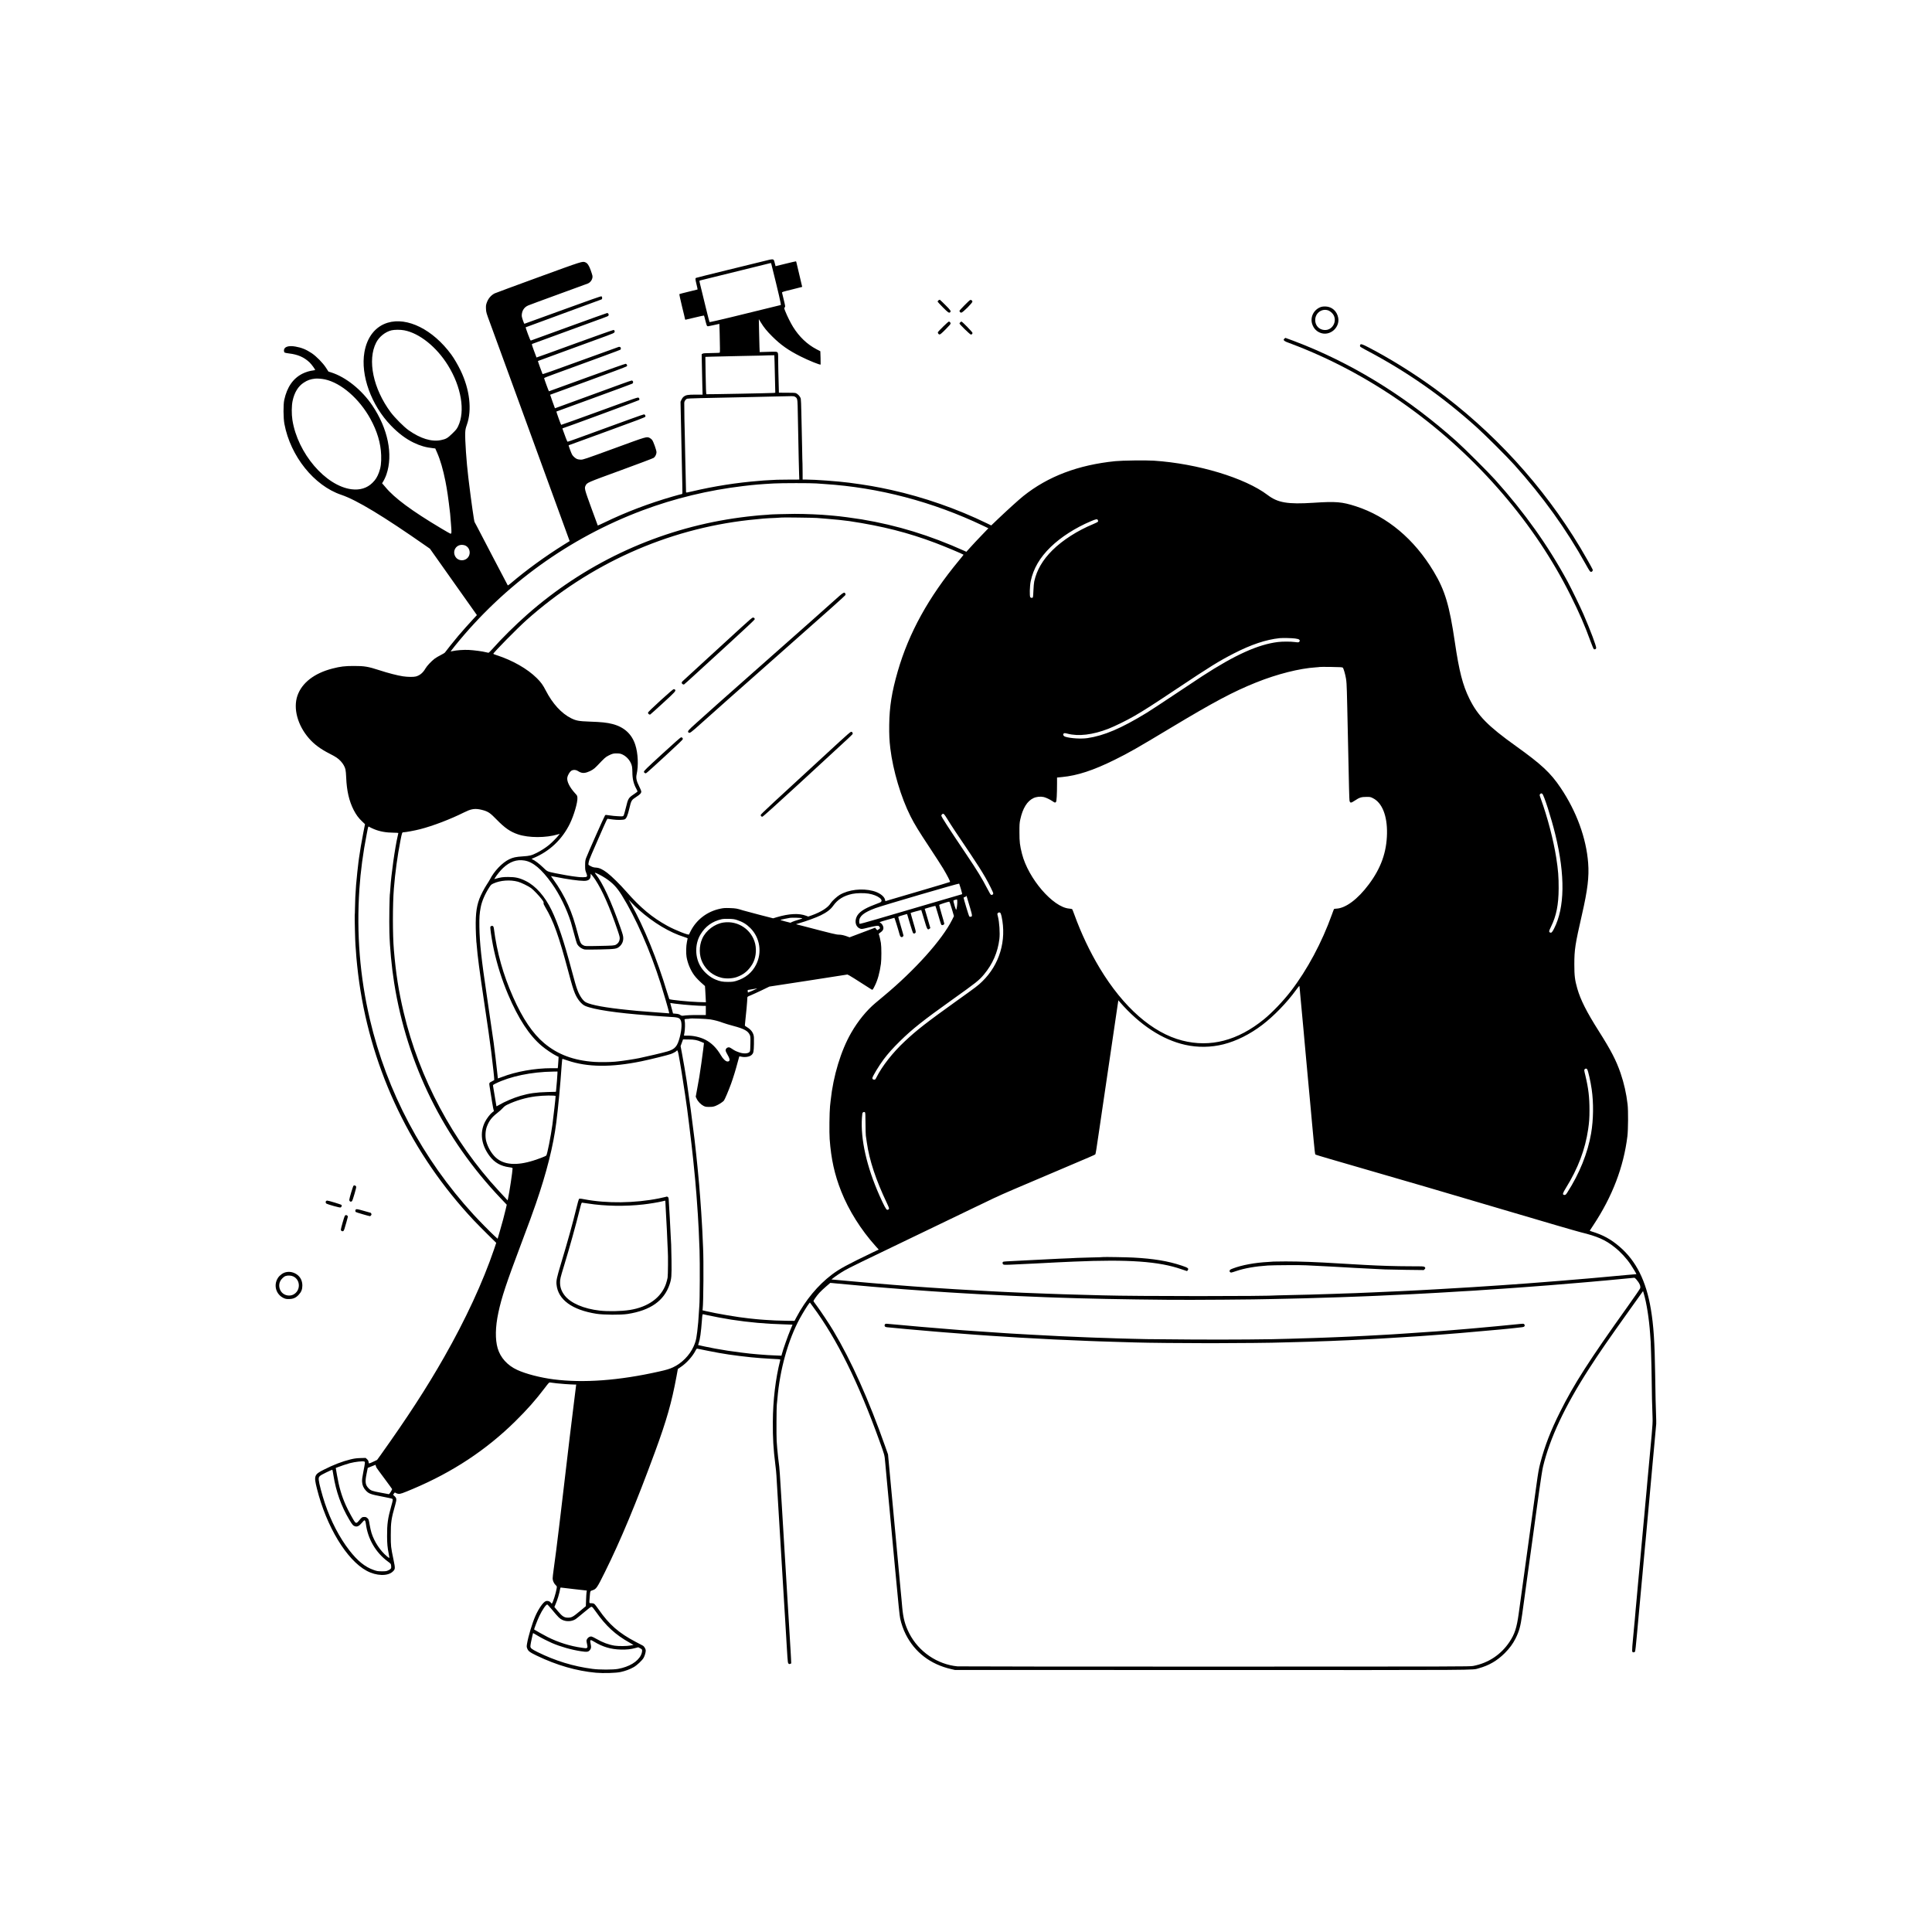 <?xml version="1.0" standalone="no"?>
<!DOCTYPE svg PUBLIC "-//W3C//DTD SVG 20010904//EN"
 "http://www.w3.org/TR/2001/REC-SVG-20010904/DTD/svg10.dtd">
<svg version="1.0" xmlns="http://www.w3.org/2000/svg"
 width="5209pt" height="5210pt" viewBox="0 0 5209 5210"
 preserveAspectRatio="xMidYMid meet">

<g transform="translate(0,5210) scale(0.1,-0.1)"
fill="#000000" stroke="none">
<path d="M20595 45060 c-104 -26 -554 -137 -1000 -245 -445 -109 -818 -202
-827 -207 -25 -12 -23 -37 13 -183 17 -70 29 -128 27 -130 -2 -1 -111 -29
-243 -60 -132 -32 -244 -61 -248 -65 -4 -4 28 -155 72 -335 45 -180 81 -334
81 -341 0 -8 6 -14 13 -14 6 0 120 27 252 59 132 33 243 56 246 53 4 -4 20
-65 37 -136 17 -71 37 -136 46 -144 14 -14 31 -12 172 21 86 21 158 36 159 35
3 -3 14 -464 16 -650 1 -64 -1 -121 -5 -126 -3 -5 -100 -10 -223 -11 -177 -2
-222 -5 -242 -18 l-23 -15 6 -296 c3 -164 9 -408 12 -544 l7 -248 -190 0
c-208 0 -258 -9 -320 -56 -21 -16 -46 -50 -60 -81 l-25 -55 6 -291 c3 -161 8
-384 11 -497 3 -113 7 -326 10 -475 6 -291 11 -548 21 -962 6 -237 5 -263 -10
-263 -9 0 -118 -29 -243 -65 -642 -185 -1264 -421 -1836 -698 -103 -49 -188
-88 -190 -86 -2 2 -81 217 -175 476 -184 507 -190 529 -153 602 42 80 32 76
946 410 474 173 874 324 891 337 41 30 74 99 74 152 0 52 -82 284 -117 330
-13 18 -42 41 -64 53 -83 42 -67 47 -964 -282 -782 -286 -834 -303 -895 -302
-37 0 -81 8 -103 17 -50 22 -114 81 -136 125 -24 46 -95 241 -90 245 2 1 467
171 1033 377 812 295 1030 378 1036 394 10 25 -10 59 -36 63 -16 2 -449 -153
-1803 -649 -135 -49 -250 -89 -257 -89 -6 0 -29 46 -49 103 -21 56 -50 137
-66 180 -16 42 -27 77 -25 77 20 0 2062 753 2068 763 13 21 9 43 -12 62 -19
18 -47 8 -1051 -358 -568 -207 -1035 -375 -1039 -372 -9 5 -134 354 -129 359
2 1 459 168 1014 370 556 203 1020 374 1033 382 37 24 24 84 -19 84 -10 0
-129 -41 -266 -91 -197 -72 -1214 -443 -1709 -624 l-92 -33 -66 181 c-36 99
-64 182 -63 184 2 1 462 170 1023 374 560 204 1028 380 1038 390 16 15 18 22
9 42 -6 13 -20 26 -30 29 -11 3 -467 -158 -1043 -368 -564 -206 -1027 -374
-1030 -374 -6 0 -130 339 -130 355 0 6 121 54 268 107 1203 438 1776 649 1788
659 18 15 18 53 -1 69 -9 7 -27 10 -43 7 -15 -4 -481 -172 -1037 -375 -729
-267 -1012 -366 -1017 -357 -12 21 -129 348 -125 351 2 2 374 139 828 304 453
166 914 334 1024 374 158 58 203 78 212 97 13 25 3 53 -22 63 -8 3 -479 -164
-1046 -370 -566 -207 -1032 -375 -1034 -373 -2 2 -32 84 -68 182 -64 175 -64
178 -43 186 11 5 413 151 891 326 1166 425 1137 414 1152 427 28 23 9 78 -28
78 -9 0 -473 -166 -1031 -369 -557 -204 -1019 -371 -1026 -373 -9 -2 -35 54
-79 175 -36 98 -63 180 -61 182 3 3 461 171 1019 375 558 203 1021 373 1029
378 23 14 19 73 -5 82 -15 6 -304 -96 -1045 -366 -564 -206 -1028 -374 -1032
-374 -9 0 -66 161 -70 201 -6 51 10 129 37 174 33 56 71 90 135 119 30 13 397
149 815 301 418 152 776 283 795 291 80 34 136 128 123 209 -3 19 -25 88 -48
152 -46 127 -86 186 -141 209 -80 34 -63 39 -1270 -401 -627 -229 -1157 -425
-1179 -436 -100 -52 -176 -143 -215 -260 -18 -54 -21 -79 -17 -159 4 -91 9
-108 110 -380 58 -157 296 -809 530 -1450 904 -2477 1550 -4249 1582 -4337
l34 -92 -157 -97 c-499 -311 -1015 -686 -1430 -1040 -42 -36 -79 -61 -82 -57
-4 5 -179 339 -390 743 -211 404 -408 782 -438 840 -30 58 -61 115 -68 127
-13 21 -91 569 -149 1048 -9 72 -18 146 -20 165 -48 393 -91 1008 -82 1195 4
84 11 118 45 215 141 399 77 951 -172 1465 -73 150 -171 318 -248 424 -495
675 -1187 1021 -1718 859 -330 -101 -554 -386 -625 -793 -108 -622 183 -1429
715 -1979 203 -210 400 -358 615 -462 175 -84 330 -129 525 -149 l55 -6 47
-107 c90 -204 163 -457 228 -781 45 -230 76 -440 126 -871 2 -25 13 -151 23
-280 19 -233 17 -260 -13 -260 -6 0 -119 64 -251 143 -792 472 -1259 817
-1503 1112 -41 49 -79 93 -85 96 -6 4 -2 18 10 35 31 44 78 141 102 213 183
535 40 1235 -380 1858 -286 423 -716 768 -1114 893 l-70 22 -65 101 c-85 132
-260 310 -387 395 -153 101 -272 149 -438 178 -189 34 -310 -8 -310 -107 0
-21 7 -45 15 -53 9 -7 60 -19 118 -25 241 -28 406 -100 556 -240 56 -53 162
-199 152 -209 -3 -2 -25 -6 -48 -9 -89 -9 -206 -44 -293 -88 -254 -128 -415
-360 -491 -706 -29 -128 -26 -490 4 -650 164 -870 800 -1663 1532 -1910 414
-139 1138 -577 2293 -1385 l99 -69 633 -895 633 -894 -101 -109 c-132 -142
-274 -302 -402 -452 -110 -131 -339 -416 -358 -447 -7 -11 -57 -42 -112 -69
-55 -27 -129 -71 -166 -98 -89 -68 -208 -194 -249 -266 -66 -115 -150 -185
-257 -214 -61 -17 -221 -15 -348 4 -143 21 -404 88 -635 164 -306 99 -406 116
-690 115 -243 0 -362 -14 -575 -69 -490 -125 -827 -386 -946 -733 -118 -343 4
-796 310 -1148 140 -162 314 -291 563 -417 167 -85 225 -125 297 -202 64 -71
107 -146 125 -221 8 -32 17 -131 20 -220 14 -352 78 -632 202 -874 66 -128
129 -214 229 -309 l76 -72 -45 -227 c-45 -228 -95 -523 -116 -682 -6 -47 -13
-96 -15 -110 -9 -48 -54 -486 -65 -625 -17 -220 -28 -446 -29 -620 -1 -88 -4
-176 -7 -195 -5 -34 12 -729 20 -800 2 -19 7 -84 11 -145 12 -217 50 -579 90
-861 343 -2408 1416 -4637 3091 -6419 78 -82 245 -252 372 -377 l231 -227 -58
-173 c-300 -882 -769 -1896 -1346 -2908 -472 -830 -988 -1624 -1719 -2649
l-89 -123 -91 -43 c-135 -64 -132 -63 -139 -13 -4 33 -15 51 -43 77 l-36 33
-142 -4 c-112 -4 -167 -12 -266 -36 -227 -56 -447 -140 -719 -277 -260 -130
-273 -165 -187 -508 256 -1025 801 -1926 1341 -2218 263 -142 571 -151 706
-20 67 65 68 80 20 311 -74 356 -75 368 -75 670 -1 345 14 446 120 817 42 147
40 178 -18 234 l-40 38 22 31 c25 35 24 35 54 15 12 -8 42 -18 67 -21 51 -7
106 12 399 136 1063 449 1969 1047 2749 1815 326 321 551 576 799 903 105 139
118 152 141 148 57 -11 293 -36 401 -42 63 -3 129 -7 145 -9 17 -2 59 -4 95
-4 l65 -1 -57 -458 c-80 -648 -97 -779 -118 -964 -31 -261 -239 -2029 -245
-2073 -2 -22 -23 -191 -45 -375 -53 -446 -105 -849 -141 -1102 -16 -114 -29
-229 -29 -255 0 -59 35 -136 82 -181 35 -33 35 -33 26 -90 -19 -122 -99 -377
-127 -405 -5 -5 -18 5 -30 22 -29 40 -85 58 -135 41 -68 -22 -192 -198 -281
-399 -85 -193 -192 -547 -226 -752 -11 -69 -11 -82 5 -123 28 -74 67 -103 261
-197 535 -257 1068 -411 1593 -459 197 -18 539 -8 667 20 125 27 250 73 351
131 89 51 226 179 267 251 29 51 57 145 57 193 0 47 -40 116 -80 137 -19 10
-105 55 -190 100 -453 237 -717 467 -995 868 -52 76 -107 146 -123 156 -18 13
-45 19 -79 19 -62 0 -58 -15 -43 170 14 167 11 158 74 178 103 33 123 62 335
490 423 852 844 1863 1353 3247 311 847 447 1325 576 2022 l38 208 84 57 c153
104 313 283 392 437 25 49 33 57 51 53 12 -3 146 -30 297 -60 396 -80 673
-121 1150 -172 121 -13 410 -35 530 -40 74 -3 164 -8 198 -11 63 -6 64 -6 57
-32 -124 -486 -195 -1074 -198 -1652 -3 -449 14 -730 67 -1155 14 -104 27
-239 30 -300 4 -60 9 -146 11 -190 3 -44 21 -341 40 -660 36 -592 71 -1176 80
-1320 3 -44 23 -379 45 -745 22 -366 42 -699 45 -740 2 -41 7 -113 10 -160 3
-47 7 -121 10 -165 3 -44 12 -195 20 -335 8 -140 17 -291 20 -335 3 -44 10
-152 15 -240 9 -131 14 -163 29 -178 14 -15 22 -16 46 -7 l28 11 -7 157 c-4
86 -9 175 -11 197 -2 22 -6 87 -9 145 -3 58 -17 292 -31 520 -27 454 -32 535
-50 820 -3 47 -23 384 -45 750 -22 366 -42 699 -45 740 -3 41 -14 228 -25 415
-11 187 -22 374 -25 415 -3 41 -19 302 -36 580 -16 278 -34 532 -39 565 -14
93 -49 400 -55 495 -4 47 -10 137 -15 200 -9 118 -5 921 4 975 3 17 10 89 16
160 65 788 289 1588 606 2170 78 142 204 347 246 398 l24 29 80 -109 c646
-870 1225 -2039 1799 -3633 138 -383 132 -362 150 -555 9 -93 34 -363 55 -600
22 -236 42 -448 44 -470 3 -22 10 -96 16 -165 10 -114 113 -1227 125 -1345 2
-27 12 -124 20 -215 104 -1111 128 -1348 145 -1428 29 -138 87 -303 150 -427
245 -486 667 -809 1225 -937 l100 -23 6940 -2 c7442 -2 6991 -5 7181 46 278
76 497 203 705 410 131 132 217 249 290 393 98 195 135 329 178 643 17 121 42
303 56 405 48 348 56 405 60 440 3 19 20 148 39 285 20 138 53 381 75 540 22
160 58 421 80 580 22 160 47 344 56 410 9 66 18 131 20 145 2 14 36 257 75
540 41 294 84 569 101 640 184 772 588 1632 1247 2655 271 421 513 771 1089
1578 l362 507 21 -71 c75 -250 143 -687 170 -1084 6 -88 13 -184 15 -212 2
-29 7 -160 10 -290 3 -131 7 -287 10 -348 3 -60 5 -209 6 -330 0 -247 16 -919
25 -1095 4 -87 -2 -198 -25 -455 -26 -284 -97 -1056 -116 -1255 -2 -30 -12
-134 -20 -230 -8 -96 -17 -193 -20 -215 -2 -22 -9 -94 -15 -160 -5 -66 -12
-142 -15 -170 -3 -27 -9 -102 -15 -165 -6 -63 -12 -133 -15 -155 -2 -22 -7
-71 -10 -110 -3 -38 -8 -88 -10 -110 -2 -22 -20 -218 -40 -435 -19 -217 -37
-417 -40 -445 -4 -44 -36 -390 -50 -535 -16 -181 -35 -393 -40 -445 -3 -33
-14 -154 -25 -270 -10 -115 -22 -246 -25 -290 -4 -44 -8 -89 -10 -100 -1 -11
-17 -181 -35 -377 -36 -383 -35 -388 15 -388 12 0 28 7 36 16 9 11 27 166 55
482 23 257 45 494 48 527 7 67 63 685 72 785 3 36 7 81 9 100 2 19 9 89 15
155 6 66 12 143 15 170 12 125 46 496 51 555 3 36 7 81 9 100 2 19 9 87 15
150 72 796 101 1113 105 1155 4 44 75 823 90 995 10 110 15 171 25 265 10 89
57 617 64 705 2 25 0 126 -4 225 -9 196 -17 570 -25 1125 -12 855 -42 1305
-116 1745 -126 757 -397 1298 -840 1679 -237 204 -449 320 -752 412 -31 10
-56 20 -55 23 2 3 46 71 99 151 511 772 814 1566 916 2395 21 176 25 694 5
860 -34 293 -96 568 -189 840 -119 346 -256 611 -588 1135 -330 521 -491 840
-580 1150 -64 224 -79 342 -79 645 0 402 21 538 209 1360 150 656 192 1006
164 1375 -51 674 -314 1393 -743 2030 -271 403 -514 630 -1206 1125 -756 541
-1029 819 -1255 1280 -179 363 -276 743 -390 1520 -147 997 -266 1396 -571
1905 -522 873 -1252 1485 -2097 1759 -376 121 -536 135 -1142 95 -698 -45
-962 0 -1238 209 -609 462 -1887 848 -3067 926 -215 14 -848 6 -1040 -13
-1003 -102 -1814 -409 -2481 -942 -116 -93 -410 -359 -664 -600 l-200 -191
-115 56 c-802 391 -1704 706 -2580 900 -390 86 -666 134 -1135 196 -300 39
-919 85 -1162 85 l-93 0 -1 203 c0 111 -2 213 -3 227 -2 14 -7 205 -10 425 -4
220 -9 450 -11 510 -2 61 -7 261 -10 445 -3 184 -10 351 -15 370 -17 62 -75
126 -136 151 -19 7 -102 11 -241 10 -117 -1 -213 -1 -213 1 0 2 -3 107 -6 233
-2 127 -6 280 -9 340 -2 61 -4 197 -5 303 0 179 -1 193 -20 212 -19 19 -29 20
-249 14 l-229 -7 -6 144 c-3 79 -8 279 -11 444 l-6 300 51 -84 c87 -142 158
-230 309 -381 230 -230 439 -377 771 -543 217 -109 519 -231 535 -216 2 3 1
84 -2 182 l-6 177 -104 54 c-252 132 -467 337 -633 605 -62 100 -157 290 -204
409 -35 86 -36 95 -22 111 22 24 21 28 -24 213 -22 90 -42 173 -45 185 -5 20
8 24 268 88 149 37 273 68 275 70 1 1 -31 139 -72 306 -41 167 -77 321 -81
342 -4 20 -10 39 -14 41 -3 2 -129 -27 -279 -64 l-272 -67 -9 36 c-5 20 -15
56 -21 81 -23 86 -24 86 -285 20z m200 -72 c203 -815 270 -1108 256 -1112 -16
-5 -146 -37 -1334 -327 -319 -78 -582 -137 -587 -133 -4 5 -49 180 -100 389
-51 209 -111 458 -135 554 -43 173 -43 173 -21 179 28 8 1899 469 1908 471 4
0 10 -9 13 -21z m-9895 -1794 c407 -77 869 -446 1176 -941 362 -582 472 -1240
275 -1647 -34 -70 -55 -97 -155 -194 -129 -126 -170 -150 -308 -178 -251 -51
-550 40 -871 266 -126 89 -371 335 -483 484 -474 638 -635 1409 -391 1881 82
158 245 288 412 329 80 19 244 20 345 0z m9984 -870 c3 -110 9 -337 12 -506
l7 -306 -44 -6 c-54 -6 -1808 -40 -1813 -35 -9 9 -16 186 -22 585 l-6 422 178
6 c99 3 436 11 749 17 314 6 574 11 578 12 4 1 86 4 181 6 l173 3 7 -198z
m-12124 -453 c438 -96 924 -517 1224 -1059 186 -338 282 -661 293 -987 6 -205
-10 -331 -60 -464 -47 -125 -90 -194 -175 -278 -143 -143 -340 -204 -567 -174
-700 92 -1451 973 -1591 1866 -25 157 -23 389 5 517 48 226 150 394 300 491
101 67 186 96 311 109 57 6 179 -4 260 -21z m12668 -465 c65 -34 72 -57 78
-248 5 -196 21 -1007 29 -1443 3 -159 8 -347 11 -417 l5 -128 -273 -1 c-150 0
-298 -2 -328 -4 -30 -2 -116 -6 -190 -10 -74 -3 -153 -8 -175 -10 -22 -2 -74
-6 -115 -10 -601 -47 -1223 -145 -1807 -283 -144 -35 -162 -37 -166 -22 -2 9
-5 127 -6 263 -1 136 -4 257 -6 269 -2 13 -6 208 -10 433 -3 226 -8 453 -10
505 -7 165 -19 872 -16 942 1 40 39 94 75 108 24 9 356 18 1766 46 179 4 433
9 565 13 552 14 540 14 573 -3z m577 -2340 c33 -3 134 -10 225 -16 1465 -94
2918 -477 4277 -1125 l142 -68 -188 -196 c-104 -108 -238 -250 -297 -317
l-109 -121 -55 25 c-931 419 -1804 687 -2762 848 -205 34 -603 87 -748 98 -41
4 -97 9 -125 11 -235 23 -636 40 -940 40 -186 0 -674 -14 -684 -19 -3 -2 -60
-7 -126 -10 -66 -4 -133 -9 -150 -11 -16 -2 -84 -9 -150 -15 -190 -18 -487
-57 -718 -96 -2000 -335 -3855 -1218 -5382 -2562 -319 -281 -695 -653 -943
-934 -48 -54 -93 -98 -102 -98 -8 0 -40 7 -70 15 -89 24 -325 55 -465 62 -136
6 -328 -8 -428 -31 -31 -7 -57 -11 -57 -8 0 3 51 68 114 146 1332 1651 3079
2913 5060 3656 863 323 1771 543 2711 655 306 37 468 50 828 70 221 12 1005
12 1142 1z m15 -931 c36 -3 153 -12 260 -21 198 -14 502 -46 620 -64 896 -135
1588 -311 2325 -590 252 -95 723 -293 754 -316 2 -2 -54 -72 -124 -156 -820
-990 -1350 -1950 -1651 -2991 -160 -555 -223 -950 -229 -1442 -3 -265 4 -416
30 -635 72 -595 288 -1321 545 -1830 111 -219 211 -382 520 -850 147 -223 308
-472 358 -555 112 -188 197 -354 186 -364 -5 -4 -344 -106 -754 -226 -410
-119 -800 -234 -867 -255 l-121 -37 -12 46 c-23 92 -160 189 -326 231 -298 76
-652 34 -894 -107 -73 -43 -209 -168 -242 -222 -70 -119 -261 -241 -515 -331
l-91 -32 -59 22 c-191 72 -460 59 -788 -39 l-100 -30 -370 95 c-203 53 -404
106 -445 119 -157 50 -195 57 -350 62 -134 4 -170 2 -260 -17 -349 -72 -639
-291 -799 -604 -22 -44 -42 -84 -44 -90 -9 -28 -374 117 -582 231 -416 229
-726 488 -1113 929 -161 185 -398 417 -511 502 -127 96 -210 134 -301 140 -57
3 -90 12 -135 35 -33 16 -63 34 -67 40 -8 13 0 68 22 137 9 30 99 242 200 470
308 702 276 635 307 632 16 -2 73 -10 128 -17 124 -17 279 -14 320 6 44 21 77
98 120 278 55 234 59 240 188 324 107 69 137 101 137 149 0 13 -25 73 -55 133
-74 145 -92 231 -71 324 54 237 39 572 -36 801 -94 290 -299 477 -612 559
-150 39 -299 55 -631 66 -280 10 -354 24 -490 92 -259 131 -497 391 -678 742
-78 152 -132 227 -243 337 -253 252 -657 482 -1086 620 -49 15 -88 32 -88 36
0 30 657 697 895 909 1697 1513 3786 2453 6000 2699 329 36 472 48 710 56 93
4 172 9 175 11 7 6 856 -5 940 -12z m7581 -59 c7 -16 8 -30 2 -41 -6 -9 -63
-39 -129 -66 -422 -174 -823 -431 -1099 -704 -263 -261 -421 -532 -490 -840
-9 -40 -18 -144 -22 -245 -3 -96 -10 -181 -15 -187 -15 -18 -53 -16 -69 4 -23
27 -16 303 10 429 71 343 247 644 542 929 275 266 664 515 1079 691 142 61
175 66 191 30z m-17063 -681 c154 -65 170 -282 27 -370 -93 -57 -220 -33 -279
54 -99 145 -5 329 167 331 26 0 64 -7 85 -15z m22382 -2510 c75 -11 98 -18
112 -35 14 -17 15 -26 7 -41 -16 -30 -33 -33 -131 -19 -111 15 -331 15 -453 0
-536 -66 -1152 -344 -2038 -919 -100 -65 -441 -291 -757 -502 -316 -212 -651
-431 -744 -488 -688 -420 -1148 -616 -1598 -682 -169 -24 -442 -8 -588 35 -50
14 -75 47 -60 77 15 27 33 28 108 9 300 -79 683 -33 1106 131 171 67 490 223
691 339 267 154 501 304 1170 750 881 588 1119 735 1520 941 470 241 867 374
1235 413 82 8 332 3 420 -9z m1284 -786 c22 -22 65 -171 86 -294 13 -76 20
-185 24 -355 3 -135 8 -335 11 -445 3 -110 7 -317 10 -460 3 -143 7 -348 10
-455 3 -107 7 -334 11 -505 11 -591 23 -1040 29 -1070 15 -71 38 -71 142 -1
124 83 176 100 308 100 106 1 113 0 179 -33 250 -123 390 -472 382 -951 -9
-506 -161 -934 -489 -1373 -299 -401 -624 -644 -877 -656 -30 -1 -58 -6 -62
-9 -4 -4 -30 -72 -58 -151 -269 -751 -665 -1490 -1104 -2061 -205 -267 -505
-581 -726 -761 -707 -576 -1447 -769 -2205 -574 -802 206 -1586 894 -2223
1950 -269 448 -502 939 -687 1450 -26 72 -51 135 -56 141 -5 6 -43 14 -84 17
-436 37 -1101 811 -1270 1476 -58 230 -69 320 -69 576 -1 214 2 252 22 348 65
302 186 499 357 579 80 37 189 48 277 28 62 -15 165 -64 239 -114 58 -41 70
-43 91 -18 17 19 27 198 28 503 l0 155 133 13 c414 39 847 181 1422 466 390
193 593 309 1510 860 1167 701 1680 974 2302 1224 569 228 1170 380 1613 408
52 3 97 8 100 10 3 3 141 3 308 1 245 -4 305 -7 316 -19z m-19411 -2347 c122
-60 223 -191 247 -321 5 -29 10 -96 10 -147 0 -180 32 -317 107 -452 19 -34
33 -67 31 -73 -2 -6 -48 -40 -103 -77 -140 -94 -151 -112 -209 -354 -26 -107
-54 -205 -63 -218 -16 -22 -19 -23 -147 -17 -72 3 -177 13 -234 23 -92 15
-105 16 -118 2 -16 -16 -470 -1038 -512 -1153 -22 -61 -25 -87 -26 -195 0
-113 2 -132 27 -196 31 -83 33 -97 11 -115 -15 -12 -155 -15 -224 -4 -14 2
-52 6 -85 10 -82 8 -384 60 -530 91 -225 47 -217 44 -336 159 -97 95 -228 193
-289 217 -24 9 -23 11 30 32 436 180 776 501 986 931 109 225 211 574 202 696
-4 53 -8 62 -58 115 -154 168 -233 328 -214 433 10 58 64 150 103 177 52 35
123 33 182 -4 89 -57 157 -66 253 -32 110 38 178 81 261 168 209 220 228 237
311 280 103 53 139 62 241 58 68 -2 92 -8 146 -34z m24790 -1054 c45 -35 243
-652 352 -1102 268 -1098 255 -1971 -37 -2537 -46 -90 -68 -114 -97 -104 -46
14 -43 36 18 161 143 291 203 592 205 1029 1 316 -13 495 -65 830 -75 476
-235 1090 -415 1587 -38 105 -38 107 -20 127 22 24 35 26 59 9z m-28663 -418
c36 -6 94 -20 130 -31 124 -40 175 -77 340 -246 221 -227 368 -329 577 -399
288 -97 755 -97 1076 0 l47 14 -21 -30 c-38 -52 -191 -209 -264 -268 -93 -76
-219 -157 -330 -213 -147 -73 -191 -84 -375 -96 -196 -13 -268 -29 -375 -81
-185 -90 -403 -319 -515 -540 -13 -25 -51 -88 -86 -140 -70 -107 -160 -280
-199 -384 -89 -239 -112 -482 -92 -965 4 -107 10 -197 11 -200 2 -3 7 -46 10
-96 20 -263 76 -693 187 -1435 115 -770 165 -1118 204 -1430 44 -354 87 -749
81 -759 -3 -4 -30 -20 -60 -35 -79 -40 -80 -43 -67 -128 48 -315 102 -636 111
-650 13 -24 16 -20 -36 -59 -56 -41 -153 -168 -198 -258 -146 -290 -101 -621
127 -923 130 -173 299 -269 525 -299 85 -12 92 -14 92 -35 0 -74 -84 -634
-121 -804 l-12 -55 -61 66 c-33 36 -113 122 -176 190 -1240 1339 -2148 3042
-2566 4813 -138 583 -209 1040 -264 1683 -35 413 -35 1226 0 1658 34 429 97
883 176 1288 44 223 45 227 83 227 54 0 314 48 451 84 343 88 814 268 1180
451 178 89 268 107 410 85z m12537 -137 c11 -10 55 -76 99 -148 73 -122 254
-396 616 -930 165 -245 297 -453 397 -627 91 -158 211 -400 211 -424 0 -28
-23 -46 -52 -42 -19 2 -40 36 -116 183 -134 260 -264 473 -541 885 -536 798
-691 1038 -691 1070 0 18 30 50 45 50 7 0 22 -8 32 -17z m-15370 -399 c152
-63 323 -94 526 -95 70 -1 127 -4 127 -8 0 -3 -7 -33 -14 -66 -77 -324 -181
-1066 -202 -1435 -3 -58 -7 -110 -9 -117 -14 -43 -25 -755 -16 -1063 10 -399
61 -938 127 -1353 349 -2206 1334 -4198 2882 -5825 l155 -163 -28 -122 c-38
-165 -94 -373 -162 -604 l-56 -192 -86 78 c-108 99 -421 417 -566 576 -1374
1499 -2335 3311 -2793 5265 -269 1147 -362 2306 -282 3510 31 472 99 981 196
1475 47 241 38 220 82 195 20 -12 74 -37 119 -56z m4053 -845 c230 -37 460
-230 736 -616 211 -295 405 -691 518 -1053 19 -63 60 -212 91 -330 31 -117 63
-228 72 -245 36 -72 119 -135 202 -154 24 -5 192 -5 418 0 426 10 452 15 528
81 65 58 100 135 99 223 -1 60 -11 99 -76 285 -248 708 -481 1212 -665 1438
-21 26 -29 42 -20 42 25 0 190 -86 282 -147 197 -131 303 -243 438 -458 377
-605 764 -1483 1052 -2390 72 -226 209 -698 221 -759 l7 -38 -74 6 c-41 4
-225 18 -409 31 -184 14 -355 27 -380 30 -25 3 -137 14 -250 25 -593 59 -981
130 -1131 205 -80 41 -171 172 -233 339 -34 91 -68 209 -161 556 -203 761
-361 1232 -533 1590 -178 370 -426 652 -691 784 -171 86 -282 111 -481 111
-152 -1 -191 -7 -349 -51 l-25 -7 24 39 c44 73 147 199 213 261 184 172 367
236 577 202z m1915 -525 c184 -280 385 -735 595 -1352 54 -158 62 -191 58
-237 -6 -66 -41 -122 -97 -153 -47 -27 -79 -29 -509 -37 -317 -6 -324 -6 -368
15 -74 36 -91 69 -146 278 -99 377 -163 570 -270 812 -100 228 -251 487 -399
688 -38 50 -65 92 -60 92 4 0 64 -11 132 -25 292 -60 616 -105 754 -105 123 0
178 44 179 142 l1 50 38 -43 c21 -24 63 -80 92 -125z m-2091 -46 c85 -23 281
-118 356 -173 63 -46 214 -205 284 -297 48 -64 57 -82 52 -104 -5 -20 5 -45
48 -118 219 -366 365 -776 620 -1734 93 -349 130 -470 176 -583 67 -161 178
-297 277 -340 230 -99 845 -191 1698 -254 39 -3 90 -7 115 -10 25 -2 90 -7
145 -10 55 -3 120 -7 145 -10 25 -2 95 -7 155 -10 232 -12 273 -22 310 -78 45
-70 39 -252 -16 -467 -66 -254 -129 -328 -337 -389 -102 -31 -581 -144 -759
-180 -144 -29 -431 -73 -558 -86 -33 -3 -76 -8 -95 -10 -125 -12 -407 -16
-550 -6 -561 38 -991 198 -1357 505 -310 260 -581 661 -838 1241 -271 612
-435 1196 -520 1857 -7 57 -32 77 -73 59 -24 -12 -25 -13 -18 -92 8 -99 58
-394 92 -548 93 -422 219 -815 383 -1204 277 -652 573 -1106 909 -1388 108
-91 296 -218 391 -264 l62 -30 -6 -105 c-3 -58 -8 -126 -11 -152 l-6 -48 -166
0 c-451 0 -963 -91 -1341 -239 -58 -22 -106 -39 -107 -38 -1 1 -12 97 -24 212
-19 183 -53 471 -90 755 -14 109 -113 787 -185 1270 -146 981 -193 1414 -200
1850 -4 254 4 367 36 529 32 166 115 357 232 539 43 66 54 76 111 102 189 86
450 105 660 48z m11940 -185 c34 -115 42 -153 32 -153 -4 0 -1266 -370 -2301
-674 -273 -81 -454 -129 -460 -124 -5 5 -10 35 -10 66 1 140 123 240 437 357
190 71 2252 674 2259 661 4 -6 23 -66 43 -133z m-2484 -137 c252 -41 432 -181
308 -239 -18 -8 -89 -36 -158 -62 -277 -105 -419 -202 -475 -326 -62 -140 -16
-284 105 -320 34 -10 56 -7 202 30 90 22 190 44 224 47 58 6 62 5 83 -21 12
-16 20 -33 18 -39 -4 -11 -65 -56 -76 -56 -3 1 -17 16 -31 34 l-26 34 -344
-130 -345 -130 -45 17 c-93 36 -177 55 -243 55 -68 0 -161 22 -940 226 -114
30 -211 54 -215 55 -4 0 36 13 88 28 189 55 458 153 576 211 165 80 270 161
340 261 118 167 282 269 514 318 116 24 316 27 440 7z m2740 -399 c58 -201 59
-219 8 -225 -14 -2 -30 4 -37 12 -11 14 -151 477 -151 502 0 6 14 14 31 18 21
4 33 13 37 28 6 26 19 -13 112 -335z m-350 170 c0 -73 -15 -180 -29 -205 -5
-8 -23 37 -45 113 -21 70 -34 131 -29 135 8 9 68 27 91 29 8 1 12 -20 12 -72z
m-8589 -204 c401 -355 835 -615 1232 -738 48 -15 87 -30 87 -34 0 -3 -9 -49
-20 -101 -22 -106 -27 -293 -10 -397 28 -173 109 -367 210 -501 52 -70 135
-155 247 -252 l40 -35 7 -100 c3 -55 9 -154 12 -219 l6 -119 -208 6 c-255 8
-759 59 -779 79 -3 3 -30 88 -61 189 -265 882 -619 1749 -968 2374 l-67 120
84 -90 c46 -49 131 -131 188 -182z m8442 22 l57 -195 -50 -101 c-268 -536
-999 -1352 -1839 -2051 -80 -67 -182 -153 -227 -190 -237 -198 -472 -486 -654
-803 -277 -480 -485 -1164 -554 -1825 -4 -30 -11 -100 -17 -155 -16 -159 -23
-710 -10 -885 39 -540 132 -960 312 -1413 204 -514 533 -1037 927 -1475 l84
-93 -159 -75 c-690 -331 -903 -447 -1106 -601 -375 -284 -708 -685 -952 -1146
l-53 -100 -199 2 c-182 1 -479 14 -613 26 -30 3 -89 7 -130 10 -41 3 -91 8
-110 10 -49 5 -125 14 -190 20 -276 28 -859 127 -1149 195 l-91 22 5 36 c22
153 29 1326 11 1657 -3 44 -8 154 -11 245 -3 91 -8 192 -10 225 -3 33 -7 112
-10 175 -16 320 -72 1065 -100 1325 -3 22 -12 117 -20 210 -13 138 -58 559
-80 740 -58 488 -139 1091 -210 1565 -29 190 -94 572 -130 760 l-35 185 33 90
33 90 144 -1 c161 -1 236 -15 353 -67 l68 -30 -5 -36 c-3 -20 -10 -81 -16
-136 -13 -118 -85 -625 -105 -740 -8 -44 -33 -182 -55 -307 l-42 -228 26 -55
c33 -73 112 -155 183 -191 53 -26 67 -29 158 -28 84 0 111 5 169 27 77 30 196
106 225 143 24 31 127 274 192 453 61 169 126 381 178 580 22 84 42 155 44
158 3 2 24 -1 48 -6 105 -25 229 -5 283 45 53 50 59 81 64 296 3 167 1 204
-13 250 -31 95 -90 157 -219 233 -16 9 -16 18 -2 130 20 157 55 551 56 631 0
30 4 33 93 69 50 21 184 82 297 136 l205 99 1045 160 c575 88 1051 163 1059
165 10 4 257 -149 649 -403 28 -18 34 -12 92 106 75 151 129 348 162 587 16
117 16 457 -1 560 -11 73 -40 196 -56 236 -4 12 8 25 43 48 62 40 87 84 79
140 -6 49 -48 108 -88 125 -27 11 -16 16 174 71 111 32 206 59 211 59 6 1 94
-276 146 -467 14 -49 51 -69 80 -42 11 10 20 23 20 30 0 6 -31 118 -70 249
-38 130 -70 243 -70 251 0 8 23 20 58 30 31 9 84 25 117 35 33 10 61 17 62 16
1 -1 35 -116 76 -255 41 -139 81 -257 88 -262 24 -15 48 -10 63 14 14 20 9 43
-60 276 -40 140 -73 255 -71 256 8 7 282 83 286 80 2 -3 37 -116 77 -252 81
-277 92 -297 145 -254 l23 18 -58 199 c-32 110 -66 227 -76 260 l-18 61 141
42 c78 23 144 38 148 34 4 -5 37 -111 74 -237 81 -278 79 -272 104 -279 24 -6
61 18 61 39 0 9 -32 124 -71 255 -38 132 -69 245 -67 251 4 10 234 85 268 87
12 1 30 -47 73 -194z m1310 -109 c7 -8 21 -49 31 -93 140 -653 -54 -1303 -525
-1758 -115 -111 -145 -134 -699 -530 -793 -568 -1064 -778 -1389 -1084 -322
-301 -606 -663 -760 -968 -27 -55 -35 -63 -59 -63 -32 0 -52 16 -52 42 0 41
178 336 307 508 116 155 250 304 439 490 333 327 621 555 1399 1110 660 470
731 527 864 686 235 281 372 598 416 956 19 160 0 454 -40 609 -19 71 -19 74
1 93 19 20 48 20 67 2z m-5350 -142 c15 -8 -4 -17 -100 -44 -65 -18 -139 -43
-165 -56 l-46 -23 -142 36 c-99 25 -136 39 -123 44 19 7 201 44 258 53 56 8
300 0 318 -10z m-1753 -49 c150 -48 255 -112 360 -217 260 -259 322 -658 155
-988 -107 -213 -291 -363 -532 -436 -76 -23 -107 -27 -223 -28 -147 0 -215 12
-342 65 -143 59 -297 189 -386 328 -169 260 -174 626 -14 889 131 217 316 350
567 408 41 9 104 12 195 10 114 -3 148 -8 220 -31z m15173 -1857 c4 -46 9
-108 12 -138 3 -30 24 -253 46 -495 22 -242 42 -460 45 -485 2 -25 16 -171 29
-325 14 -154 27 -302 30 -330 3 -27 25 -273 50 -545 25 -272 47 -515 50 -540
3 -25 18 -196 35 -380 17 -184 32 -357 35 -385 3 -27 21 -225 41 -440 22 -244
40 -394 47 -401 7 -7 176 -59 377 -117 1935 -559 3405 -989 4845 -1417 941
-279 1811 -533 1935 -564 449 -110 661 -203 909 -400 163 -128 325 -303 439
-474 54 -80 152 -244 152 -253 0 -2 -20 -5 -43 -6 -24 -1 -119 -9 -211 -18
-162 -15 -763 -70 -876 -80 -30 -2 -107 -9 -170 -15 -107 -9 -392 -33 -540
-45 -36 -3 -87 -7 -115 -10 -94 -8 -180 -15 -570 -45 -214 -17 -417 -32 -450
-35 -33 -3 -190 -14 -350 -25 -159 -12 -319 -23 -355 -25 -286 -22 -1185 -77
-1690 -105 -201 -11 -403 -22 -450 -25 -139 -9 -888 -43 -1285 -60 -203 -8
-417 -17 -475 -20 -58 -2 -197 -7 -310 -10 -113 -3 -236 -8 -275 -10 -38 -3
-185 -7 -325 -10 -140 -3 -284 -8 -320 -10 -36 -2 -231 -7 -435 -10 -203 -3
-392 -8 -420 -10 -300 -27 -3839 -26 -4715 0 -85 3 -333 10 -550 15 -217 5
-453 12 -525 15 -71 3 -263 10 -425 15 -311 11 -494 17 -650 25 -52 2 -153 7
-225 10 -71 3 -173 8 -225 10 -52 3 -144 7 -205 10 -60 3 -148 7 -195 10 -47
3 -211 12 -365 20 -154 8 -428 24 -610 35 -310 19 -383 23 -545 35 -36 2 -103
7 -150 10 -440 28 -1479 111 -2070 166 -239 22 -468 42 -509 46 l-74 6 29 24
c61 51 216 156 323 218 104 63 523 267 1916 935 66 32 244 117 395 190 151 73
334 161 405 195 365 175 656 315 795 383 85 41 196 94 245 117 50 23 171 82
270 130 99 47 344 157 545 242 201 85 484 206 630 268 146 62 432 183 635 270
807 342 910 387 924 400 13 12 26 93 115 705 20 135 50 337 66 450 82 555 183
1239 200 1355 51 354 180 1228 221 1502 l22 143 41 -48 c538 -617 1144 -1014
1759 -1152 337 -76 698 -71 1035 14 350 89 710 269 1041 520 314 239 666 601
914 943 45 61 85 112 88 112 3 1 9 -36 12 -81z m-14635 7 c-8 -8 -229 -105
-239 -105 -5 0 -9 15 -9 34 l0 34 68 11 c37 6 90 15 117 20 67 12 69 12 63 6z
m-2213 -405 c141 -18 357 -39 470 -45 61 -4 133 -8 160 -10 28 -2 85 -4 128
-5 l77 0 0 -124 0 -124 -187 1 c-177 2 -358 -6 -430 -19 -23 -4 -40 0 -60 13
-42 29 -61 35 -137 42 l-70 6 -32 120 c-18 66 -35 130 -39 143 -5 19 -2 22 17
17 13 -2 59 -9 103 -15z m955 -425 c124 -21 234 -50 341 -91 47 -18 173 -56
279 -84 287 -76 395 -134 444 -240 19 -41 21 -60 18 -232 -1 -103 -6 -198 -12
-212 -24 -63 -159 -77 -290 -30 -93 33 -120 46 -191 94 -31 21 -65 40 -75 41
-60 9 -111 -42 -98 -98 4 -16 29 -66 56 -113 67 -117 64 -170 -9 -170 -46 0
-121 71 -175 165 -115 198 -255 338 -425 424 -142 71 -322 111 -486 108 -48
-1 -87 0 -87 3 0 3 6 37 14 77 16 86 20 262 7 318 -12 48 -8 51 72 54 34 1 64
5 67 8 11 11 457 -6 550 -22z m-853 -956 c39 -199 120 -702 173 -1064 27 -192
52 -366 55 -385 11 -68 94 -748 119 -965 34 -298 56 -500 81 -770 9 -88 17
-180 20 -205 2 -25 7 -79 10 -120 3 -41 8 -95 10 -120 3 -25 7 -76 10 -115 3
-38 10 -131 15 -205 6 -74 13 -171 15 -215 3 -44 7 -107 10 -140 14 -185 33
-589 46 -975 11 -323 7 -1341 -6 -1485 -2 -27 -9 -129 -15 -225 -6 -96 -13
-195 -15 -220 -41 -421 -55 -495 -123 -649 -105 -239 -320 -457 -555 -566
-100 -46 -175 -69 -382 -115 -1074 -242 -2036 -313 -2840 -210 -357 46 -750
148 -981 255 -264 121 -454 332 -527 585 -69 239 -63 574 19 957 88 414 212
788 619 1868 224 596 291 778 392 1070 291 842 472 1561 552 2195 51 405 109
1017 144 1535 7 106 16 179 22 177 6 -1 69 -22 140 -46 535 -181 1171 -188
1990 -20 241 50 718 168 796 197 68 26 142 68 154 87 17 27 32 -5 52 -111z
m24497 -391 c25 -39 90 -326 120 -533 54 -369 49 -823 -15 -1192 -90 -530
-316 -1090 -643 -1596 -41 -64 -54 -72 -91 -63 -42 11 -31 48 53 184 328 529
522 1041 602 1591 27 187 35 297 35 506 0 354 -28 592 -111 938 -35 142 -35
149 -19 168 24 25 51 24 69 -3z m-27764 -100 c0 -47 -26 -373 -36 -454 l-6
-51 -231 -6 c-301 -8 -490 -35 -721 -102 -184 -53 -431 -158 -585 -249 -35
-20 -65 -36 -66 -34 -1 2 -21 120 -44 263 -23 143 -45 272 -48 287 -5 25 0 29
63 61 390 196 976 318 1557 325 l117 2 0 -42z m-50 -621 c0 -44 -56 -541 -86
-767 -42 -310 -141 -812 -166 -836 -18 -18 -190 -84 -339 -132 -461 -147 -805
-121 -1024 80 -113 104 -214 277 -257 442 -30 118 -23 280 19 392 58 154 132
250 277 363 57 44 125 105 151 135 35 39 68 65 119 90 231 112 500 192 766
226 203 27 540 31 540 7z m8339 -436 c12 -8 15 -60 16 -298 1 -158 5 -308 9
-333 4 -25 16 -108 27 -185 69 -483 246 -1015 543 -1638 31 -65 56 -126 56
-136 0 -25 -24 -43 -52 -39 -27 4 -87 116 -208 388 -344 775 -511 1517 -471
2094 7 107 12 132 27 143 21 15 34 16 53 4z m20796 -4503 c89 -104 123 -181
107 -241 -5 -17 -156 -237 -335 -488 -1040 -1456 -1452 -2099 -1824 -2844
-255 -508 -414 -921 -534 -1380 -41 -159 -58 -255 -104 -590 -30 -220 -64
-463 -75 -540 -23 -161 -164 -1188 -185 -1345 -21 -154 -180 -1304 -220 -1596
-53 -378 -108 -545 -248 -754 -228 -342 -570 -569 -978 -647 -90 -17 -372 -18
-6964 -18 -3779 0 -6901 3 -6940 7 -544 52 -1046 395 -1299 887 -115 226 -164
407 -191 706 -9 99 -18 200 -20 225 -3 25 -14 142 -25 260 -11 118 -31 337
-45 485 -14 149 -29 320 -35 380 -6 61 -12 133 -15 160 -8 85 -35 377 -40 435
-3 30 -14 150 -25 265 -11 116 -31 334 -45 485 -14 151 -27 295 -30 320 -2 25
-11 122 -20 215 -14 153 -22 234 -40 430 -3 33 -14 150 -24 261 l-19 200 -72
205 c-449 1273 -918 2321 -1405 3134 -101 170 -341 531 -445 670 -45 61 -85
115 -87 122 -6 16 81 141 159 227 35 39 115 114 178 168 l115 99 70 -6 c39 -3
90 -8 115 -11 109 -11 572 -53 645 -59 44 -4 96 -8 115 -10 19 -3 94 -9 165
-15 72 -6 153 -13 180 -15 28 -3 138 -12 245 -20 107 -8 218 -17 245 -19 28
-3 86 -8 130 -11 44 -3 105 -8 135 -10 70 -6 591 -43 690 -50 41 -2 145 -9
230 -15 85 -5 187 -12 225 -15 39 -2 225 -14 415 -25 190 -10 386 -22 435 -25
150 -8 661 -34 815 -40 80 -3 181 -8 225 -10 89 -5 497 -22 730 -30 83 -3 209
-7 280 -10 730 -27 1852 -50 3040 -60 602 -6 2422 8 2765 20 74 2 281 7 460
10 179 3 370 8 425 10 55 3 201 7 325 10 288 7 1065 33 1195 40 55 2 170 7
255 10 85 3 191 7 235 10 44 3 136 7 205 10 227 9 563 25 655 30 50 3 221 12
380 20 160 8 324 17 365 20 41 2 118 7 170 10 219 12 448 26 495 30 28 2 109
7 180 10 72 3 146 8 165 10 19 2 82 7 140 10 104 6 471 30 605 40 39 3 195 14
348 25 153 11 306 22 340 25 34 3 152 12 262 20 110 8 229 18 265 20 269 22
805 66 850 70 30 3 161 14 290 25 129 12 253 23 275 25 22 2 76 7 120 10 44 4
233 22 420 40 187 18 348 33 357 34 9 0 33 -18 53 -41z m-25045 -967 c125 -29
494 -98 647 -121 479 -73 934 -114 1400 -126 136 -4 249 -8 251 -9 1 -1 -28
-71 -64 -155 -59 -138 -195 -524 -224 -639 l-11 -43 -167 7 c-92 3 -185 8
-207 10 -22 2 -83 7 -135 10 -52 3 -111 8 -130 10 -19 2 -69 7 -110 10 -85 7
-72 6 -355 40 -209 25 -480 67 -690 106 -121 22 -448 90 -453 94 -1 1 5 22 14
46 38 107 64 292 89 624 11 156 14 166 38 160 12 -3 60 -14 107 -24z m-9250
-3946 c27 -9 26 -23 -21 -262 -33 -166 -40 -223 -37 -283 5 -94 38 -170 104
-240 76 -82 131 -102 432 -159 145 -27 270 -55 278 -62 21 -17 18 -34 -26
-191 -94 -332 -116 -486 -114 -818 1 -202 10 -302 45 -478 11 -57 19 -106 16
-108 -3 -3 -31 17 -64 44 -184 153 -341 392 -417 631 -15 47 -38 148 -51 225
-23 136 -25 142 -59 174 -30 26 -44 32 -82 32 -60 0 -71 -7 -138 -90 -61 -75
-82 -84 -114 -49 -36 38 -185 312 -249 455 -115 261 -181 487 -238 815 l-33
190 27 11 c89 36 283 101 353 119 144 37 340 59 388 44z m329 -163 c7 -13 104
-146 217 -297 112 -151 205 -279 206 -284 2 -5 -15 -39 -37 -75 -27 -44 -45
-64 -55 -61 -8 2 -105 20 -215 40 -224 41 -266 56 -322 112 -94 94 -106 173
-60 397 l32 159 105 42 105 42 6 -26 c3 -14 11 -36 18 -49z m-1160 -207 c70
-441 210 -832 429 -1200 78 -132 104 -162 154 -177 61 -18 112 8 182 92 31 39
64 70 72 70 18 0 29 -29 39 -100 52 -403 265 -768 585 -1006 89 -65 89 -65 95
-118 9 -70 -2 -88 -72 -123 -54 -26 -66 -28 -178 -28 -111 1 -128 3 -220 36
-234 81 -434 243 -656 529 -268 345 -498 788 -660 1270 -76 228 -157 533 -165
625 -8 95 5 109 198 204 89 44 165 77 169 73 3 -4 16 -70 28 -147z m6494
-3071 l339 -38 -8 -46 c-4 -25 -10 -119 -13 -210 l-6 -165 -164 -137 c-179
-150 -220 -173 -316 -173 -102 0 -155 34 -271 172 l-97 116 22 51 c61 139 108
296 137 454 3 16 10 22 22 18 9 -2 169 -21 355 -42z m-602 -551 c170 -206 211
-247 282 -279 113 -52 256 -43 357 22 19 12 118 92 220 178 145 122 190 156
210 154 19 -2 44 -30 111 -126 273 -390 534 -630 914 -841 60 -34 107 -61 105
-61 -3 0 -41 -7 -85 -16 -92 -18 -320 -20 -423 -4 -163 26 -325 86 -489 181
-56 33 -117 62 -135 65 -45 7 -97 -23 -121 -70 -19 -36 -19 -39 -1 -127 17
-84 17 -90 1 -106 -16 -16 -24 -16 -142 1 -317 45 -632 144 -921 289 -84 42
-345 188 -362 202 -8 7 88 256 139 364 80 168 179 311 214 311 7 0 63 -62 126
-137z m-361 -718 c63 -40 263 -141 360 -183 233 -100 528 -184 783 -222 162
-25 198 -20 240 30 36 43 41 80 22 166 -26 119 -14 127 92 62 229 -140 453
-207 718 -213 166 -4 272 7 406 44 l67 18 45 -24 c25 -12 49 -28 52 -34 16
-25 5 -95 -25 -155 -87 -177 -318 -316 -616 -370 -135 -25 -503 -25 -689 0
-519 68 -1001 216 -1480 452 -163 81 -195 107 -195 158 0 35 27 174 55 289
l17 67 57 -32 c31 -17 72 -41 91 -53z"/>
<path d="M22480 35898 c-248 -224 -670 -598 -2180 -1933 -891 -788 -1161
-1028 -1522 -1354 -229 -205 -247 -228 -216 -259 31 -31 58 -12 355 256 340
305 926 825 2048 1817 1404 1240 1815 1608 1829 1632 5 9 4 25 -3 39 -24 53
-51 37 -311 -198z"/>
<path d="M19985 35183 c-159 -147 -578 -530 -930 -852 -352 -322 -648 -594
-657 -603 -10 -10 -18 -27 -18 -38 0 -25 44 -55 64 -43 8 4 135 118 282 253
147 135 572 523 943 863 392 358 677 626 679 638 5 28 -16 49 -47 48 -20 0
-95 -63 -316 -266z"/>
<path d="M17809 33215 c-235 -215 -335 -313 -337 -330 -4 -28 38 -62 61 -48 8
4 164 144 346 311 335 307 352 327 319 360 -7 7 -22 12 -33 12 -14 0 -138
-107 -356 -305z"/>
<path d="M22635 32103 c-1875 -1723 -2125 -1955 -2125 -1977 0 -28 18 -46 45
-46 14 0 346 298 991 891 1526 1404 1444 1327 1444 1352 0 29 -18 47 -44 47
-13 0 -131 -101 -311 -267z"/>
<path d="M17850 31769 c-435 -399 -491 -454 -488 -477 2 -18 11 -30 30 -36 32
-11 -28 -63 561 477 334 307 457 425 457 441 0 28 -18 46 -46 46 -16 0 -174
-139 -514 -451z"/>
<path d="M19512 27228 c-241 -33 -480 -214 -578 -434 -91 -205 -88 -457 7
-648 102 -206 284 -351 509 -407 119 -30 290 -24 405 15 189 64 320 171 428
348 91 150 121 365 78 551 -89 379 -459 630 -849 575z"/>
<path d="M29750 18208 c-3 -3 -160 -9 -350 -12 -190 -4 -354 -9 -365 -11 -11
-2 -99 -7 -195 -10 -157 -5 -383 -16 -650 -30 -98 -5 -413 -21 -600 -30 -495
-24 -534 -27 -547 -37 -21 -17 -15 -56 10 -71 22 -14 101 -12 856 27 64 4 204
11 311 16 107 6 238 12 290 15 97 5 217 10 440 20 1473 64 2299 6 2904 -206
77 -27 144 -49 148 -49 4 0 15 11 24 25 30 47 5 65 -168 123 -365 122 -755
187 -1305 216 -158 9 -797 19 -803 14z"/>
<path d="M34339 18086 c-2 -2 -65 -6 -139 -10 -362 -18 -719 -84 -961 -177
-65 -25 -80 -35 -85 -56 -5 -20 -2 -31 14 -43 20 -17 27 -15 164 31 227 76
510 126 853 149 141 10 916 14 1035 5 30 -2 120 -6 200 -10 80 -3 303 -15 495
-25 193 -11 393 -22 445 -25 52 -3 129 -8 170 -10 137 -9 433 -24 590 -30 85
-4 187 -8 225 -11 39 -2 289 -7 556 -11 l486 -6 21 21 c27 27 27 37 3 61 -19
19 -38 20 -393 20 -390 1 -813 14 -1208 36 -47 3 -204 12 -350 20 -146 8 -301
17 -345 20 -610 38 -1068 55 -1451 55 -177 -1 -323 -2 -325 -4z"/>
<path d="M17945 19829 c-16 -5 -95 -23 -175 -39 -649 -131 -1415 -141 -2020
-24 -99 19 -128 20 -141 7 -6 -6 -37 -118 -69 -249 -107 -437 -230 -879 -415
-1494 -113 -375 -131 -457 -120 -564 40 -407 420 -685 1077 -788 193 -30 658
-33 838 -5 618 96 985 355 1134 798 51 153 56 218 51 644 -3 215 -7 406 -9
425 -2 19 -7 112 -11 205 -3 94 -15 325 -26 515 -33 589 -28 543 -51 563 -23
19 -21 19 -63 6z m-5 -136 c0 -21 7 -153 15 -293 22 -387 34 -628 40 -810 3
-91 8 -188 10 -216 10 -103 6 -653 -5 -720 -6 -38 -26 -113 -44 -167 -127
-372 -481 -628 -976 -706 -230 -36 -575 -43 -810 -17 -432 49 -782 200 -944
406 -86 110 -126 221 -126 350 0 93 10 134 105 445 152 497 314 1079 428 1535
38 152 46 175 63 174 10 -1 82 -11 159 -23 454 -71 1000 -81 1490 -25 157 17
404 58 506 83 41 11 77 19 82 20 4 1 7 -16 7 -36z"/>
<path d="M23862 16398 c-16 -16 -15 -53 1 -66 6 -6 28 -13 47 -16 38 -7 971
-91 1283 -116 67 -5 176 -14 242 -20 180 -15 636 -50 845 -65 41 -3 138 -9
215 -15 77 -5 174 -12 215 -15 592 -39 971 -62 1535 -90 55 -3 141 -7 190 -10
171 -9 712 -32 930 -40 88 -3 210 -7 270 -10 61 -3 274 -9 475 -15 201 -5 430
-12 510 -15 303 -10 1304 -20 2020 -20 663 0 1764 11 1925 20 33 1 209 6 390
10 182 3 344 8 360 10 17 2 134 6 260 10 127 3 264 8 305 10 41 2 143 7 225
10 83 3 193 8 245 10 52 3 192 10 310 15 118 6 253 12 300 15 47 3 171 10 275
15 193 11 926 56 1045 65 36 3 189 14 340 25 151 11 300 22 330 25 65 6 107 9
435 35 288 24 851 74 1070 95 83 9 175 18 205 20 30 3 73 7 95 10 22 2 65 7
95 10 204 20 235 25 248 42 16 22 15 35 -2 58 -14 19 -17 19 -192 1 -329 -33
-799 -78 -1067 -101 -95 -8 -197 -17 -227 -20 -30 -3 -138 -12 -240 -20 -102
-8 -210 -17 -240 -20 -30 -3 -116 -10 -190 -15 -74 -6 -162 -12 -195 -15 -71
-6 -543 -38 -875 -60 -129 -8 -266 -17 -305 -20 -38 -2 -115 -7 -170 -10 -256
-13 -477 -26 -550 -30 -44 -2 -136 -7 -205 -10 -69 -3 -161 -8 -205 -10 -44
-2 -147 -7 -230 -10 -82 -3 -190 -7 -240 -10 -49 -3 -166 -7 -260 -10 -93 -3
-222 -7 -285 -10 -63 -3 -212 -7 -330 -10 -118 -3 -262 -8 -320 -10 -458 -18
-1677 -27 -2665 -20 -610 4 -1144 9 -1185 10 -41 2 -217 6 -390 9 -173 4 -355
9 -405 11 -49 3 -178 7 -285 10 -107 3 -249 7 -315 10 -66 3 -181 7 -255 10
-166 6 -558 23 -700 30 -367 18 -1155 60 -1295 70 -38 2 -110 7 -160 10 -211
13 -784 52 -955 65 -74 6 -171 13 -215 15 -44 3 -100 8 -125 10 -25 3 -135 12
-245 20 -203 16 -624 51 -725 60 -30 2 -131 12 -225 20 -93 8 -192 17 -220 20
-209 20 -484 45 -505 45 -15 0 -31 -5 -38 -12z"/>
<path d="M25320 44013 c-17 -6 -40 -32 -40 -47 0 -5 64 -74 142 -153 141 -142
167 -160 196 -131 29 29 11 55 -131 196 -79 78 -145 142 -148 141 -2 0 -11 -3
-19 -6z"/>
<path d="M26155 44010 c-26 -11 -285 -273 -285 -289 0 -28 22 -51 48 -51 39 0
305 266 300 300 -4 30 -37 51 -63 40z"/>
<path d="M35623 43826 c-197 -64 -306 -271 -244 -463 42 -129 133 -216 260
-249 246 -62 490 170 441 421 -34 176 -167 295 -340 302 -45 2 -92 -3 -117
-11z m204 -101 c17 -7 52 -32 77 -55 184 -170 46 -490 -202 -467 -143 12 -241
122 -242 267 0 197 190 329 367 255z"/>
<path d="M25433 43298 c-74 -73 -138 -140 -143 -149 -13 -22 11 -63 39 -67 19
-3 51 23 162 134 94 94 139 146 139 161 0 25 -25 53 -47 53 -9 0 -77 -60 -150
-132z"/>
<path d="M25890 43410 c-11 -11 -20 -26 -20 -33 0 -21 283 -297 306 -297 26 0
44 18 44 45 0 22 -276 305 -298 305 -7 0 -21 -9 -32 -20z"/>
<path d="M34630 42970 c-11 -11 -20 -24 -20 -29 0 -23 42 -51 115 -76 44 -16
170 -64 279 -107 2075 -820 3987 -2197 5502 -3961 741 -862 1356 -1781 1838
-2747 239 -479 382 -808 546 -1258 39 -108 74 -188 84 -194 24 -14 55 0 62 28
10 40 -160 492 -342 911 -88 203 -328 696 -429 883 -527 972 -1160 1860 -1954
2745 -187 208 -830 849 -1041 1037 -1265 1129 -2619 1987 -4075 2583 -161 66
-525 205 -537 205 -4 0 -17 -9 -28 -20z"/>
<path d="M36671 42798 c-5 -13 -5 -30 0 -40 5 -9 71 -49 146 -89 1101 -579
2045 -1237 2983 -2077 226 -202 834 -808 1030 -1027 770 -858 1400 -1734 1922
-2675 99 -177 118 -205 140 -208 35 -4 60 31 48 64 -16 40 -208 380 -333 589
-1003 1670 -2354 3144 -3935 4296 -558 406 -1199 805 -1776 1104 -172 90 -211
100 -225 63z"/>
<path d="M9532 20132 c-14 -9 -114 -341 -114 -379 -1 -48 45 -69 74 -35 9 9
39 99 68 200 49 175 51 184 34 203 -18 20 -41 24 -62 11z"/>
<path d="M8792 19718 c-19 -19 -14 -56 11 -71 12 -8 100 -36 195 -63 126 -35
178 -45 189 -38 24 15 34 49 20 67 -12 14 -349 117 -385 117 -10 0 -23 -5 -30
-12z"/>
<path d="M9592 19488 c-16 -16 -15 -53 1 -66 13 -11 357 -112 382 -112 8 0 22
11 30 24 13 19 14 29 5 45 -6 12 -12 21 -13 21 -1 0 -81 23 -177 50 -186 53
-209 57 -228 38z"/>
<path d="M9296 19318 c-17 -29 -106 -338 -106 -372 0 -29 31 -50 60 -41 11 4
25 24 34 53 25 77 96 330 96 341 0 16 -30 41 -50 41 -11 0 -26 -10 -34 -22z"/>
<path d="M7707 17799 c-82 -19 -167 -81 -215 -156 -123 -194 -51 -445 156
-541 48 -22 71 -27 142 -26 113 0 188 32 264 115 70 75 98 147 98 249 0 129
-55 237 -155 303 -89 59 -192 79 -290 56z m199 -113 c203 -94 202 -392 -1
-492 -97 -47 -225 -24 -300 53 -78 80 -99 207 -51 308 26 57 99 127 148 142
61 20 148 15 204 -11z"/>
</g>
</svg>
